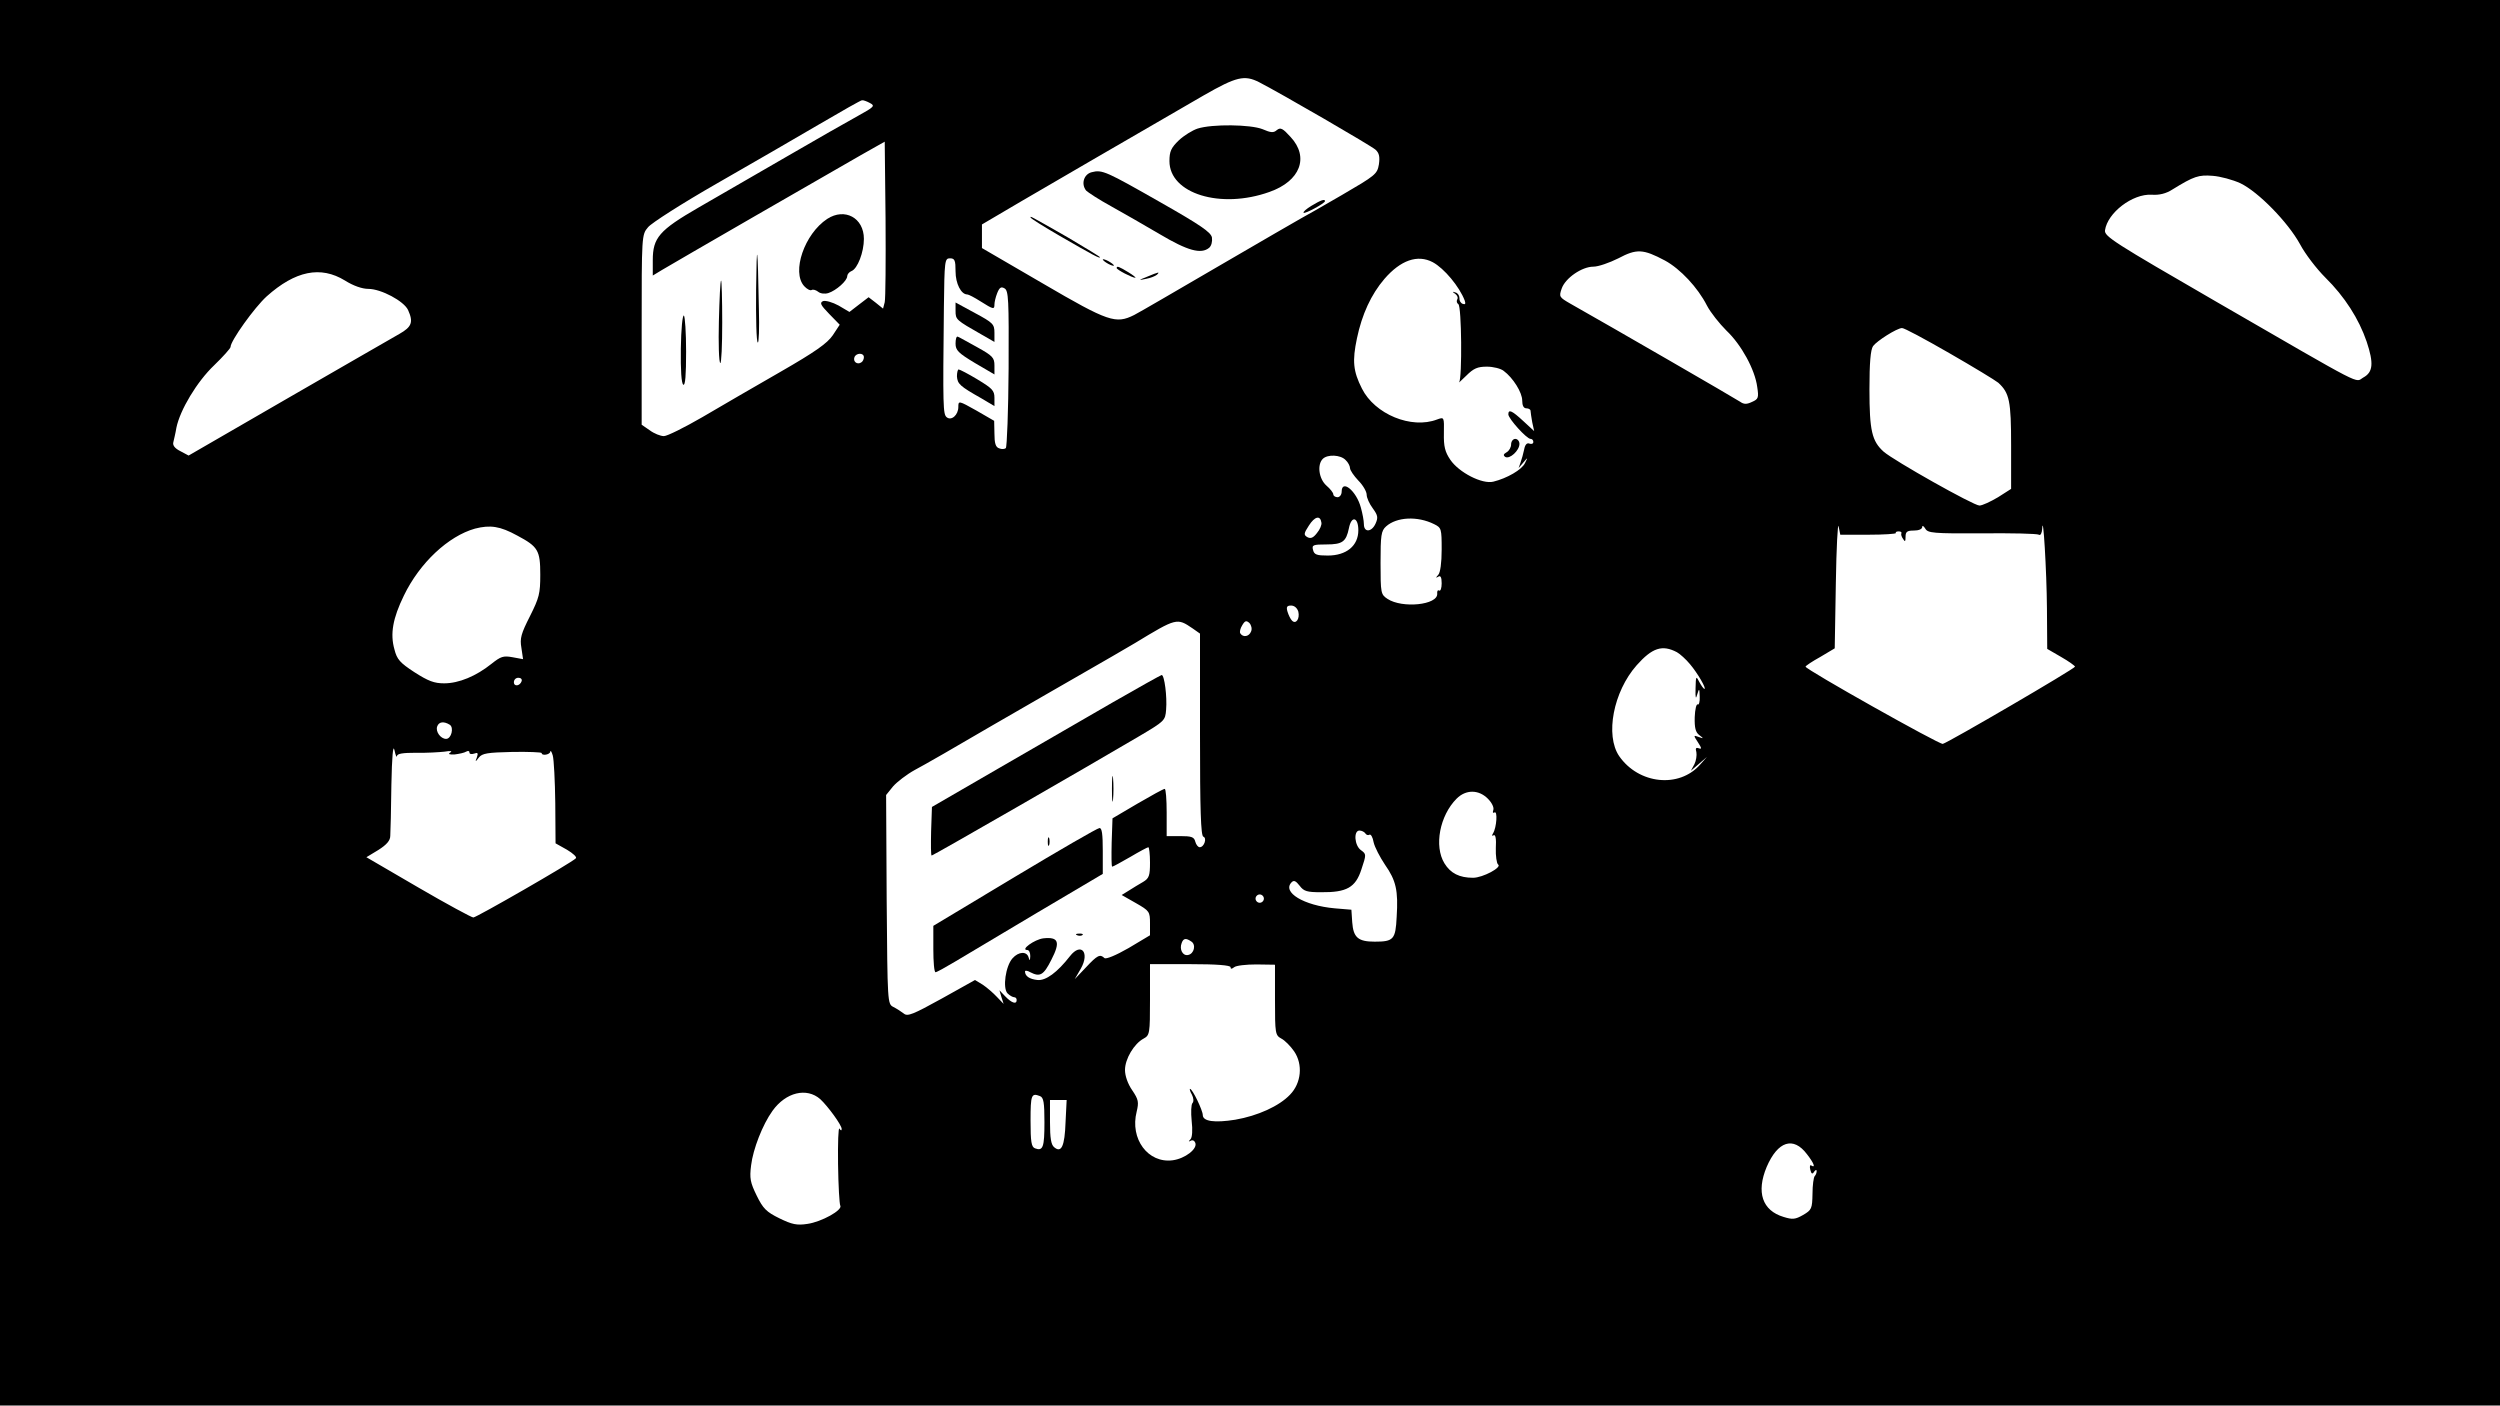 <?xml version="1.0" standalone="no"?>
<!DOCTYPE svg PUBLIC "-//W3C//DTD SVG 20010904//EN"
 "http://www.w3.org/TR/2001/REC-SVG-20010904/DTD/svg10.dtd">
<svg version="1.0" xmlns="http://www.w3.org/2000/svg"
 width="900pt" height="506pt" viewBox="0 0 900 506"
 preserveAspectRatio="xMidYMid meet">

<g transform="translate(0,506) scale(0.1,-0.1)"
fill="#000000" stroke="none">
<path d="M0 2530 l0 -2530 4500 0 4500 0 0 2530 0 2530 -4500 0 -4500 0 0
-2530z m4533 2234 c76 -39 404 -229 419 -243 13 -12 16 -25 12 -53 -6 -35 -13
-40 -133 -110 -69 -40 -135 -78 -147 -84 -11 -6 -144 -83 -295 -171 -151 -88
-288 -168 -306 -177 -66 -33 -92 -25 -328 113 l-220 128 0 43 0 42 141 83
c126 74 339 197 658 382 117 67 146 74 199 47z m-1401 -75 c19 -10 15 -14 -43
-46 -35 -19 -152 -86 -259 -148 -107 -62 -249 -144 -315 -182 -142 -82 -165
-109 -165 -190 l0 -55 33 20 c43 26 610 353 717 414 l85 48 3 -278 c1 -152 0
-287 -3 -300 l-6 -23 -26 21 -26 20 -34 -26 -35 -27 -39 23 c-22 12 -47 19
-56 16 -13 -6 -9 -14 22 -46 l38 -39 -25 -38 c-20 -29 -62 -59 -189 -132 -90
-52 -217 -125 -281 -163 -64 -37 -126 -68 -138 -68 -12 0 -35 9 -51 21 l-29
20 0 342 c0 340 0 342 23 369 12 15 123 86 247 157 124 71 290 167 370 214 80
47 149 86 153 86 5 1 18 -4 29 -10z m4934 -289 c64 -31 170 -139 214 -219 19
-36 60 -89 91 -120 70 -69 121 -149 149 -231 26 -78 23 -110 -12 -129 -32 -18
19 -44 -528 272 -370 214 -405 236 -402 258 9 63 99 132 168 128 27 -2 52 4
75 19 78 48 94 53 145 49 27 -2 72 -14 100 -27z m-2072 -278 c55 -30 118 -97
151 -162 13 -25 45 -65 70 -90 54 -51 103 -141 111 -203 6 -39 4 -44 -19 -54
-19 -9 -29 -9 -43 1 -16 11 -457 266 -611 353 -40 23 -41 25 -31 54 13 38 73
79 114 79 18 0 58 14 90 30 66 35 89 34 168 -8z m-2554 -39 c0 -44 20 -83 42
-83 5 0 26 -11 48 -25 46 -29 50 -30 50 -11 0 8 4 26 10 41 8 20 14 24 26 17
15 -8 16 -40 15 -288 -1 -153 -6 -283 -10 -287 -4 -4 -15 -5 -24 -1 -13 4 -17
19 -17 53 l-1 46 -64 37 c-64 36 -65 36 -65 13 0 -29 -25 -51 -42 -37 -13 11
-14 36 -10 395 2 170 3 177 22 177 17 0 20 -7 20 -47z m1718 33 c41 -22 96
-88 115 -138 4 -12 2 -15 -7 -12 -8 3 -13 12 -12 21 0 9 -6 18 -14 20 -12 4
-13 3 -1 -5 7 -5 11 -14 7 -20 -3 -6 -2 -13 4 -17 12 -7 14 -266 3 -281 -5 -5
7 5 25 23 27 27 41 33 75 33 23 0 50 -7 60 -15 34 -25 67 -78 67 -107 0 -18 5
-28 15 -28 8 0 15 -4 15 -9 0 -5 3 -23 6 -41 l7 -32 -39 36 c-41 38 -54 44
-54 24 1 -16 66 -88 80 -88 6 0 10 -5 10 -11 0 -6 -6 -9 -14 -6 -9 4 -16 -4
-19 -21 -3 -15 -9 -36 -13 -47 l-7 -20 17 20 c17 20 17 20 6 -2 -11 -24 -65
-55 -114 -67 -40 -10 -124 33 -155 79 -19 28 -24 48 -23 95 1 59 1 59 -24 50
-93 -36 -225 19 -271 111 -32 63 -35 100 -18 181 18 86 51 158 99 214 58 67
119 89 174 60z m-3916 -66 c30 -19 62 -30 84 -30 46 0 128 -44 143 -76 20 -44
13 -61 -31 -86 -24 -14 -204 -117 -401 -231 l-358 -207 -30 16 c-20 10 -28 21
-25 32 2 9 8 33 11 52 13 64 74 166 136 225 32 31 59 61 59 66 0 22 86 142
130 182 103 92 194 111 282 57z m5775 -261 c87 -50 166 -98 177 -107 40 -37
46 -65 46 -226 l0 -156 -47 -30 c-27 -16 -57 -30 -67 -30 -21 0 -307 161 -345
194 -42 38 -51 75 -51 224 0 96 4 143 13 156 14 19 85 64 104 65 7 1 83 -40
170 -90z m-3907 -15 c0 -7 -4 -16 -10 -19 -14 -9 -30 3 -24 19 6 16 34 17 34
0z m1734 -370 c9 -8 16 -22 16 -29 0 -8 14 -28 30 -45 17 -17 30 -40 30 -51 0
-11 10 -33 22 -49 18 -25 20 -33 10 -55 -14 -31 -42 -33 -42 -2 0 12 -5 39
-11 60 -16 60 -69 103 -69 57 0 -11 -7 -20 -15 -20 -8 0 -15 5 -15 10 0 6 -11
20 -25 32 -27 24 -34 75 -13 96 17 17 64 15 82 -4z m-87 -225 c2 -8 -5 -25
-16 -38 -13 -17 -22 -21 -34 -15 -14 8 -14 13 5 42 21 33 41 38 45 11z m406
-6 c26 -13 27 -16 27 -91 0 -49 -5 -83 -12 -91 -10 -11 -10 -13 0 -7 8 5 12
-2 12 -24 0 -17 -4 -29 -9 -26 -5 3 -8 -2 -7 -11 3 -41 -126 -54 -179 -19 -24
16 -25 20 -25 130 0 99 2 115 20 131 38 34 113 38 173 8z m-273 -22 c0 -56
-43 -91 -110 -91 -39 0 -49 3 -53 20 -5 18 0 20 48 20 58 0 71 10 81 58 9 47
34 41 34 -7z m1837 -16 c55 0 99 3 98 6 -2 3 2 6 10 6 8 0 12 -3 10 -7 -2 -3
0 -12 6 -20 7 -12 9 -10 9 8 0 18 6 22 30 22 17 0 30 5 30 13 0 6 5 4 11 -6 9
-16 28 -18 204 -17 107 1 199 -1 205 -5 6 -4 11 6 12 22 3 63 16 -152 17 -287
l1 -146 50 -29 c28 -16 50 -32 50 -35 0 -7 -456 -273 -476 -278 -12 -3 -494
268 -494 278 0 3 24 19 53 35 l52 31 4 234 c2 129 7 222 10 205 l6 -30 102 0z
m-4865 -3 c75 -40 83 -53 83 -141 0 -68 -4 -83 -37 -149 -32 -63 -37 -80 -31
-114 l6 -41 -38 7 c-33 6 -42 3 -76 -24 -55 -44 -117 -70 -170 -70 -36 0 -57
8 -107 40 -52 34 -63 46 -72 82 -16 56 -6 112 34 194 57 118 160 214 256 241
55 14 90 9 152 -25z m2812 -274 c6 -26 -9 -47 -23 -32 -5 5 -12 19 -16 32 -5
17 -2 22 13 22 12 0 22 -9 26 -22z m-381 -60 l27 -19 0 -364 c0 -270 3 -364
12 -367 14 -5 3 -38 -13 -38 -6 0 -13 9 -16 20 -4 17 -14 20 -54 20 l-49 0 0
85 c0 47 -3 85 -7 85 -5 0 -48 -24 -98 -53 l-90 -53 -3 -87 c-1 -48 -1 -87 2
-87 3 0 32 16 65 35 32 19 62 35 65 35 3 0 6 -25 6 -55 0 -47 -3 -57 -25 -70
-14 -8 -37 -22 -51 -31 l-26 -16 51 -29 c49 -28 51 -31 51 -73 l0 -43 -77 -46
c-47 -27 -82 -41 -87 -36 -16 15 -25 11 -67 -34 l-40 -42 22 38 c33 58 1 96
-39 45 -46 -59 -87 -89 -117 -86 -29 3 -45 14 -45 31 0 4 9 3 19 -3 35 -18 48
-11 76 45 33 64 26 83 -29 77 -32 -4 -84 -42 -58 -42 7 0 11 -10 11 -22 -1
-17 -2 -19 -6 -5 -6 23 -36 22 -58 -3 -25 -28 -36 -107 -18 -126 8 -8 19 -14
24 -14 5 0 9 -4 9 -10 0 -17 -18 -11 -41 13 l-21 22 7 -24 8 -25 -24 25 c-13
14 -36 34 -51 44 l-28 17 -120 -67 c-103 -57 -123 -65 -136 -54 -9 7 -26 18
-38 24 -21 11 -21 13 -24 387 l-2 376 25 31 c14 16 49 43 78 59 29 15 156 88
282 162 127 73 277 160 335 193 58 33 137 79 176 102 150 91 151 91 207 53z
m211 -11 c-7 -19 -29 -23 -39 -7 -3 5 0 18 7 29 10 17 15 18 26 8 7 -8 10 -21
6 -30z m1533 -75 c11 -6 33 -26 47 -43 28 -33 60 -89 52 -89 -3 0 -11 11 -18
24 -12 24 -13 23 -14 -22 -1 -36 1 -41 6 -22 7 23 8 23 9 -8 1 -18 -3 -31 -7
-28 -5 3 -10 -18 -11 -46 -1 -38 3 -54 16 -64 17 -13 17 -14 -2 -7 -19 7 -19
6 -2 -20 13 -20 14 -25 3 -21 -11 4 -13 0 -9 -14 2 -11 -1 -31 -7 -43 l-13
-24 29 25 29 25 -24 -27 c-76 -87 -222 -71 -292 30 -51 75 -21 232 63 327 56
63 92 75 145 47z m-4159 -104 c-6 -18 -28 -21 -28 -4 0 9 7 16 16 16 9 0 14
-5 12 -12z m-259 -157 c16 -10 6 -51 -13 -51 -20 0 -39 27 -32 45 6 17 24 19
45 6z m-190 -113 c1 9 21 12 69 12 37 -1 83 2 102 4 22 4 30 2 21 -3 -9 -6 -4
-8 16 -7 16 2 35 6 41 10 7 4 12 3 12 -3 0 -6 8 -7 17 -4 13 5 15 2 10 -13 -7
-18 -6 -18 7 -1 12 15 31 18 120 20 58 1 106 -1 106 -4 0 -11 30 -6 31 5 1 6
5 0 9 -14 4 -14 8 -91 9 -171 l1 -145 41 -23 c22 -13 37 -27 32 -31 -15 -16
-358 -213 -369 -213 -6 0 -95 48 -198 108 l-187 109 43 26 c30 19 43 34 43 51
1 13 3 96 4 184 2 101 6 147 11 125 4 -19 8 -29 9 -22z m3927 -153 c15 -15 23
-32 20 -41 -3 -9 -2 -12 4 -9 12 8 8 -54 -5 -75 -5 -8 -4 -11 2 -7 7 4 10 -13
8 -46 -1 -28 3 -55 8 -59 16 -10 -55 -48 -90 -48 -49 0 -81 16 -103 52 -38 62
-17 172 44 233 33 33 79 33 112 0z m-441 -125 c4 -6 10 -8 15 -5 5 3 12 -9 15
-27 4 -18 23 -54 41 -81 40 -57 48 -93 42 -188 -4 -81 -11 -89 -79 -89 -60 0
-77 15 -81 70 l-3 45 -60 5 c-111 10 -191 58 -155 94 8 8 15 5 29 -13 15 -20
27 -23 77 -23 92 -1 124 17 145 82 18 54 18 55 -1 69 -24 16 -28 71 -6 71 8 0
18 -5 21 -10z m-365 -235 c0 -8 -7 -15 -15 -15 -8 0 -15 7 -15 15 0 8 7 15 15
15 8 0 15 -7 15 -15z m-262 -154 c19 -11 11 -45 -11 -49 -19 -4 -32 20 -23 43
6 17 15 19 34 6z m142 -93 c0 -7 4 -7 13 0 7 6 43 10 80 10 l67 -1 0 -127 c0
-121 1 -127 23 -139 12 -6 33 -27 46 -46 32 -47 26 -114 -15 -156 -39 -41
-116 -76 -197 -90 -75 -12 -117 -6 -117 17 0 16 -37 94 -46 94 -2 0 0 -9 7
-21 6 -12 7 -25 2 -30 -5 -5 -6 -34 -3 -64 4 -33 2 -60 -4 -66 -8 -9 -8 -10 0
-6 7 4 14 1 17 -7 9 -22 -37 -57 -81 -63 -89 -12 -155 77 -130 175 8 34 7 43
-16 77 -16 23 -26 52 -26 73 0 40 33 95 67 113 22 12 23 18 23 140 l0 128 145
0 c95 0 145 -4 145 -11z m-1477 -475 c27 -25 77 -93 77 -107 0 -7 -3 -7 -8 1
-4 6 -6 -52 -5 -128 1 -77 5 -144 8 -149 10 -16 -68 -59 -118 -66 -38 -6 -56
-2 -101 20 -47 23 -59 35 -82 82 -23 47 -26 62 -20 109 7 58 41 146 77 196 48
67 123 85 172 42z m791 11 c13 -5 16 -23 16 -94 0 -90 -5 -105 -34 -94 -13 5
-16 23 -16 100 0 93 3 100 34 88z m92 -94 c-3 -87 -15 -112 -41 -90 -11 9 -15
32 -15 91 l0 79 30 0 30 0 -4 -80z m2669 -115 c25 -32 32 -51 16 -41 -5 4 -7
-3 -4 -15 4 -16 8 -17 14 -7 5 7 9 8 9 2 0 -6 -3 -14 -7 -18 -4 -4 -8 -33 -8
-64 -1 -53 -3 -58 -34 -76 -28 -16 -38 -17 -70 -7 -77 23 -99 89 -61 180 40
93 96 111 145 46z"/>
<path d="M4311 4597 c-18 -6 -49 -25 -67 -42 -28 -27 -34 -40 -34 -75 0 -117
184 -174 360 -111 111 39 144 125 76 198 -28 31 -36 35 -49 25 -12 -11 -22
-10 -52 3 -43 17 -181 19 -234 2z"/>
<path d="M3930 4440 c-28 -7 -39 -42 -20 -66 7 -7 47 -33 89 -56 42 -23 121
-69 176 -101 101 -60 149 -73 178 -49 8 7 12 22 10 37 -4 19 -40 44 -186 127
-195 111 -209 118 -247 108z"/>
<path d="M4721 4319 c-18 -11 -31 -22 -28 -25 4 -5 77 34 77 42 0 9 -16 3 -49
-17z"/>
<path d="M3710 4277 c0 -3 46 -32 103 -65 121 -70 147 -84 147 -78 0 2 -53 34
-117 72 -142 81 -133 76 -133 71z"/>
<path d="M3970 4126 c0 -3 9 -10 20 -16 11 -6 20 -8 20 -6 0 3 -9 10 -20 16
-11 6 -20 8 -20 6z"/>
<path d="M4020 4095 c0 -6 56 -35 67 -35 4 0 -7 9 -25 20 -33 20 -42 24 -42
15z"/>
<path d="M4130 4064 c-33 -13 -33 -14 -5 -8 17 3 34 10 40 15 11 11 8 11 -35
-7z"/>
<path d="M2978 4272 c-82 -54 -129 -191 -83 -242 10 -11 22 -17 27 -14 5 3 15
0 23 -6 8 -7 24 -9 37 -5 28 9 68 44 68 61 0 6 7 15 15 18 22 8 45 68 45 116
0 76 -69 113 -132 72z"/>
<path d="M2722 4018 c-1 -103 1 -189 6 -191 4 -3 6 52 4 121 -4 234 -8 258
-10 70z"/>
<path d="M2588 3904 c-2 -80 0 -148 5 -151 4 -2 7 64 7 146 0 83 -2 151 -4
151 -3 0 -6 -66 -8 -146z"/>
<path d="M2451 3805 c-1 -77 2 -126 9 -130 7 -4 10 35 10 119 0 69 -4 127 -8
130 -5 3 -10 -50 -11 -119z"/>
<path d="M3440 3941 c0 -32 2 -33 93 -85 l47 -27 0 33 c0 31 -5 36 -70 71
l-70 38 0 -30z"/>
<path d="M3440 3823 c0 -24 10 -34 70 -70 l70 -41 0 32 c0 28 -6 35 -62 66
-35 19 -66 37 -70 38 -5 2 -8 -9 -8 -25z"/>
<path d="M3445 3705 c2 -27 10 -35 88 -79 l47 -28 0 30 c0 26 -8 34 -61 66
-33 20 -64 36 -68 36 -3 0 -6 -11 -6 -25z"/>
<path d="M5440 3460 c0 -10 -7 -23 -16 -28 -12 -7 -13 -11 -5 -17 16 -9 51 23
51 47 0 10 -7 18 -15 18 -8 0 -15 -9 -15 -20z"/>
<path d="M4005 2531 c-93 -54 -278 -161 -410 -237 l-240 -139 -3 -88 c-1 -48
-1 -87 2 -87 5 0 563 321 746 429 93 55 95 57 98 96 4 47 -6 125 -16 125 -4
-1 -83 -45 -177 -99z"/>
<path d="M4003 2220 c0 -41 2 -58 4 -37 2 20 2 54 0 75 -2 20 -4 3 -4 -38z"/>
<path d="M3653 1903 l-293 -176 0 -84 c0 -45 3 -83 8 -83 4 0 35 17 70 38 34
20 168 100 297 177 l235 139 0 83 c0 60 -3 83 -12 82 -7 0 -145 -80 -305 -176z"/>
<path d="M3772 2030 c0 -14 2 -19 5 -12 2 6 2 18 0 25 -3 6 -5 1 -5 -13z"/>
<path d="M3878 1693 c7 -3 16 -2 19 1 4 3 -2 6 -13 5 -11 0 -14 -3 -6 -6z"/>
</g>
</svg>
